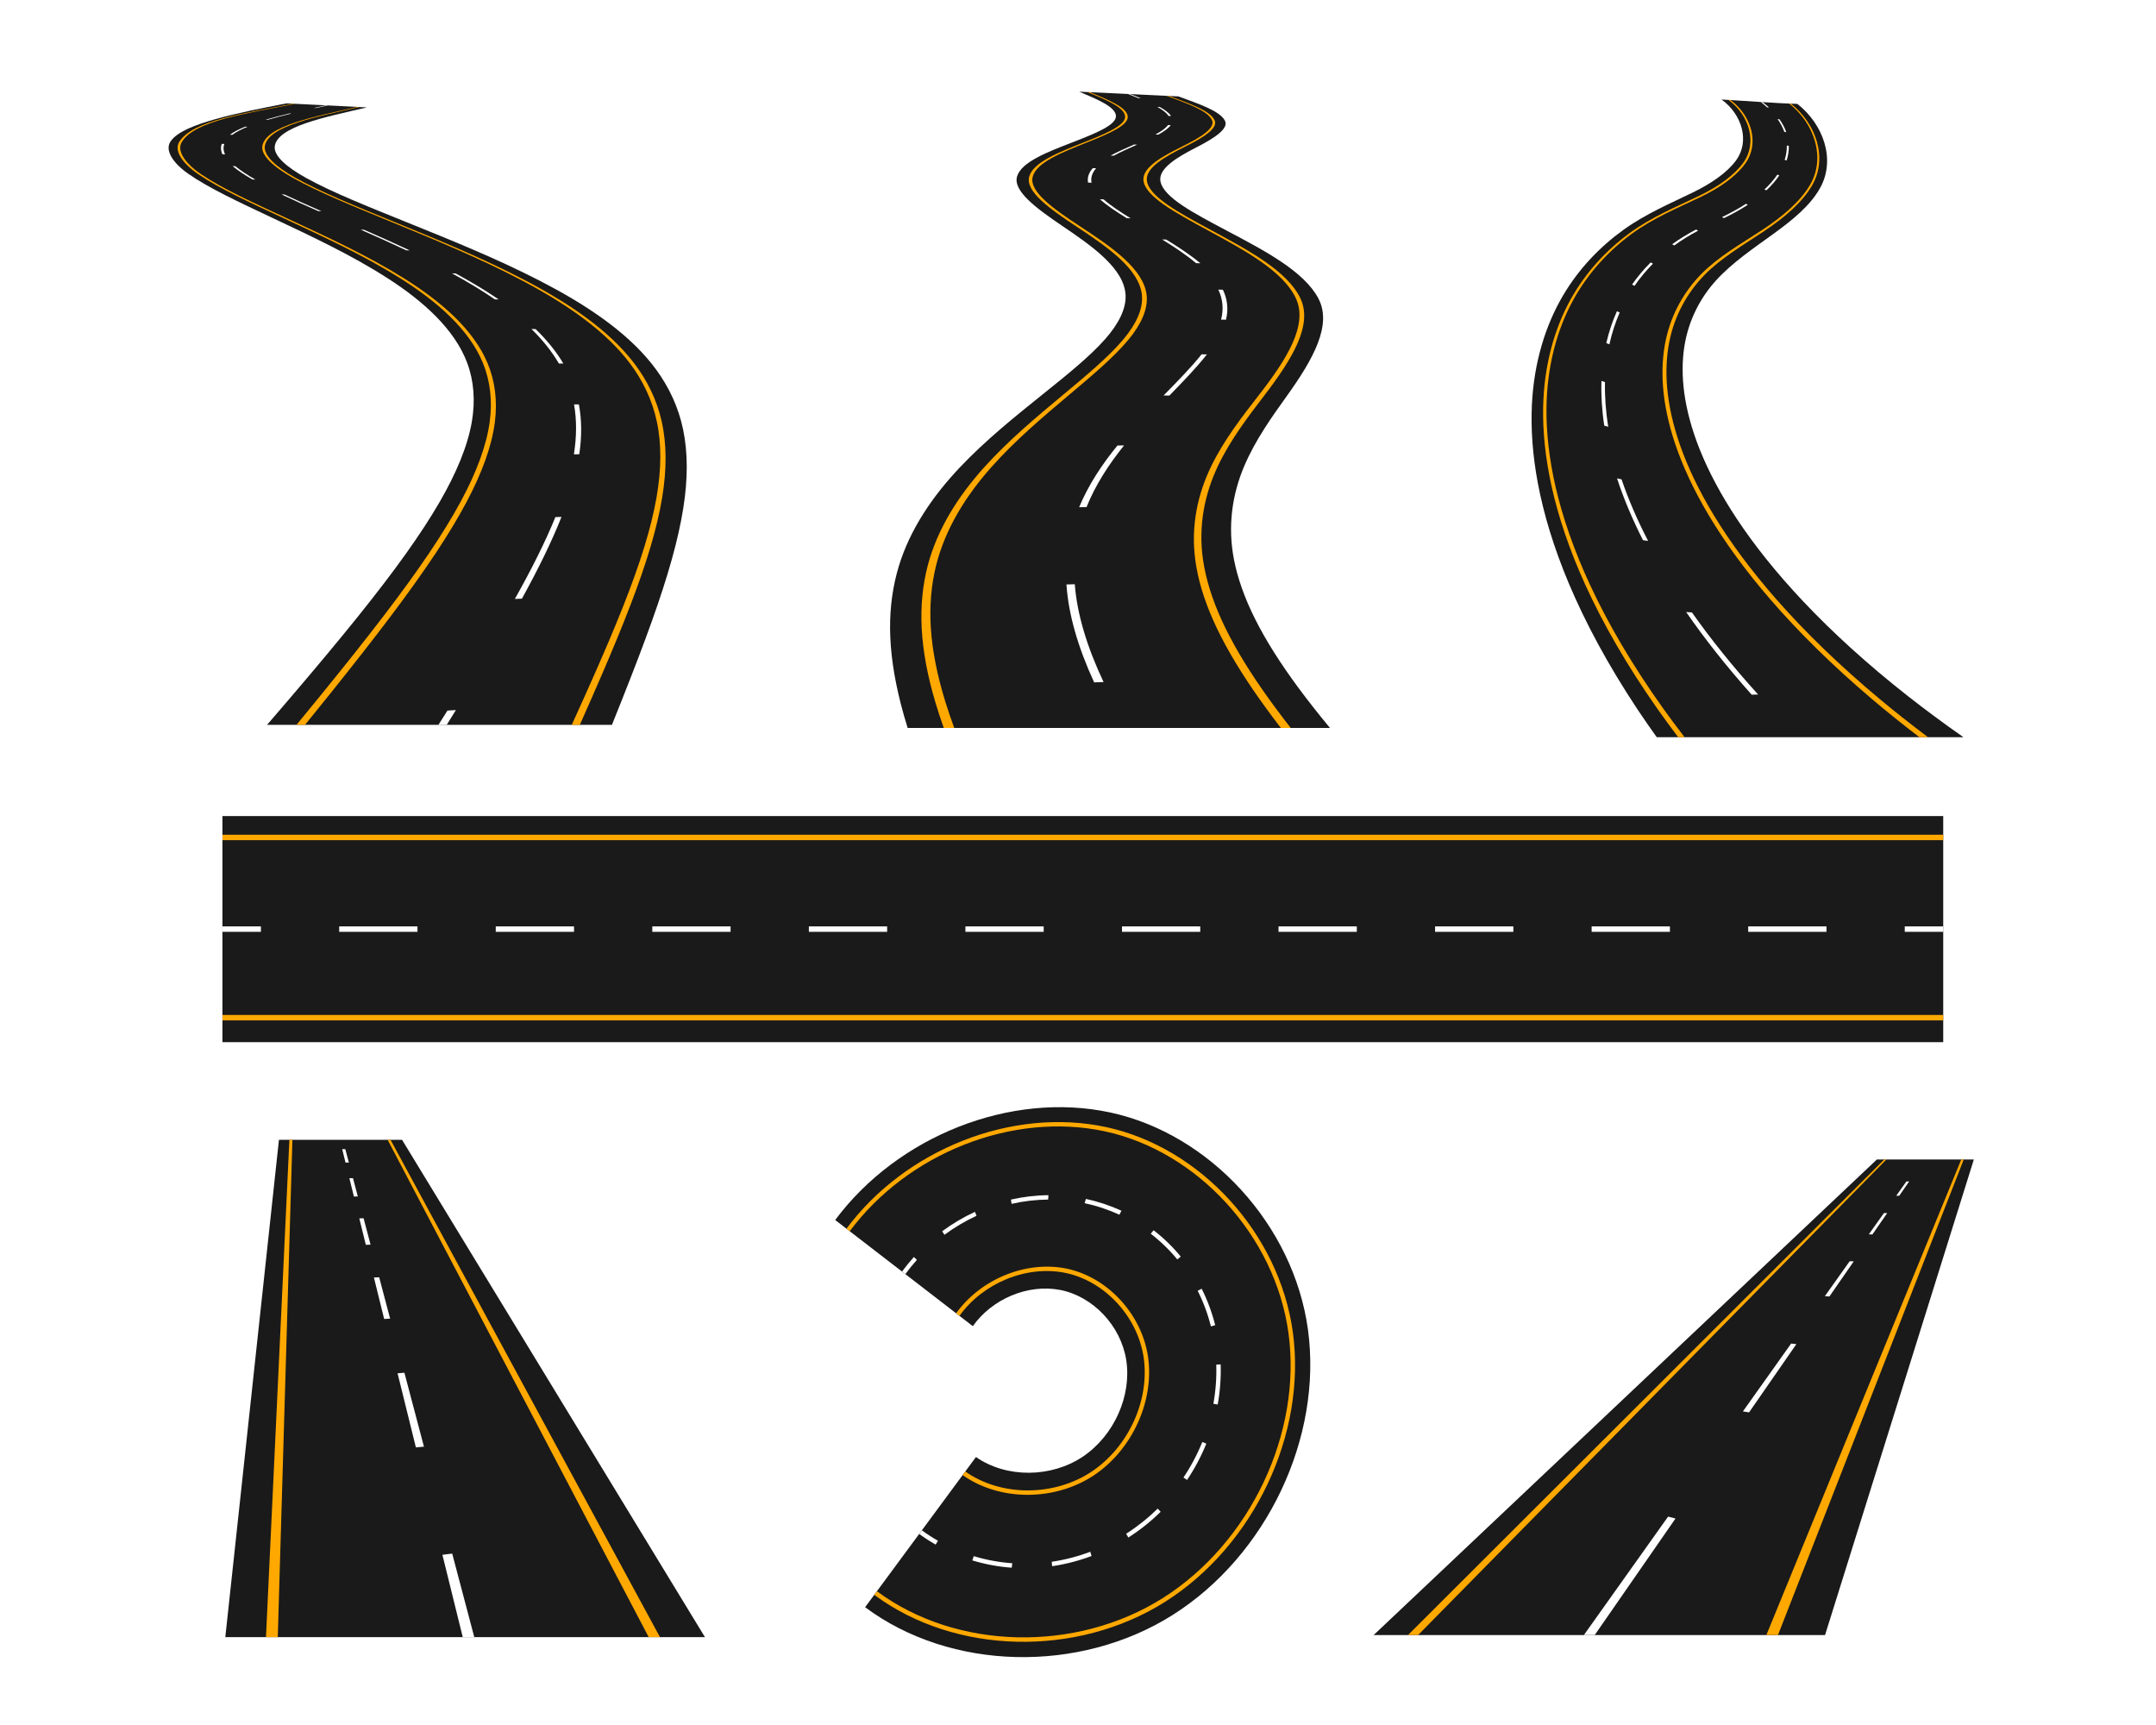 <?xml version="1.0" encoding="utf-8"?>
<!-- Generator: Adobe Illustrator 27.5.0, SVG Export Plug-In . SVG Version: 6.00 Build 0)  -->
<svg version="1.1" id="Layer_1" xmlns="http://www.w3.org/2000/svg" xmlns:xlink="http://www.w3.org/1999/xlink" x="0px" y="0px"
	 viewBox="0 0 360 288" style="enable-background:new 0 0 360 288;" xml:space="preserve">
<g>
	<rect style="fill:#FFFFFF;" width="360" height="288"/>
	<g>
		<rect x="37.142" y="136.247" style="fill:#1A1A1A;" width="287.33" height="37.748"/>
		<g>
			<rect x="37.142" y="139.365" style="fill:#FFA800;" width="287.33" height="0.907"/>
		</g>
		<g>
			<rect x="37.142" y="169.455" style="fill:#FFA800;" width="287.33" height="0.907"/>
		</g>
		<g>
			<g>
				<rect x="37.142" y="154.667" style="fill:#FFFFFF;" width="6.424" height="0.907"/>
			</g>
			<g>
				<path style="fill:#FFFFFF;" d="M304.978,155.575h-13.071v-0.907h13.071V155.575z M278.836,155.575h-13.071v-0.907h13.071
					V155.575z M252.695,155.575h-13.07v-0.907h13.07V155.575z M226.554,155.575h-13.071v-0.907h13.071V155.575z M200.413,155.575
					h-13.07v-0.907h13.07V155.575z M174.272,155.575h-13.071v-0.907h13.071V155.575z M148.131,155.575h-13.07v-0.907h13.07V155.575z
					 M121.99,155.575h-13.071v-0.907h13.071V155.575z M95.849,155.575h-13.07v-0.907h13.07V155.575z M69.708,155.575H56.637v-0.907
					h13.071V155.575z"/>
			</g>
			<g>
				<rect x="318.048" y="154.667" style="fill:#FFFFFF;" width="6.424" height="0.907"/>
			</g>
		</g>
	</g>
	<g>
		<g>
			<g>
				<path style="fill:#1A1A1A;" d="M112.616,264.969c-3.188-5.234-6.068-9.963-8.684-14.257c-2.386-3.917-4.57-7.503-6.578-10.8
					c-1.852-3.041-3.566-5.854-5.156-8.465c-2.859-4.695-5.359-8.798-7.562-12.414c-1.956-3.212-3.706-6.083-5.279-8.666
					c-1.422-2.335-2.715-4.457-3.894-6.393c-2.074-3.405-3.839-6.303-5.36-8.8c-1.097-1.801-2.078-3.411-2.969-4.875H46.578
					c-0.168,1.561-0.355,3.289-0.565,5.238c-0.284,2.632-0.616,5.707-1.008,9.347c-0.225,2.083-0.472,4.376-0.746,6.914
					c-0.305,2.824-0.646,5.984-1.03,9.546c-0.211,1.956-0.436,4.044-0.677,6.278c-0.258,2.397-0.536,4.974-0.836,7.754
					c-0.324,3.006-0.676,6.267-1.059,9.818c-0.418,3.881-0.878,8.139-1.384,12.833c-0.273,2.532-0.561,5.201-0.865,8.018
					c-0.25,2.32-0.512,4.749-0.786,7.289h80.089C115.925,270.401,114.226,267.613,112.616,264.969z"/>
				<g>
					<path style="fill:#FFA800;" d="M48.321,190.299c-0.073,1.553-0.154,3.271-0.245,5.207c-0.123,2.62-0.267,5.68-0.438,9.299
						c-0.097,2.07-0.205,4.348-0.323,6.868c-0.132,2.802-0.28,5.937-0.446,9.467c-0.091,1.937-0.188,4.005-0.293,6.217
						c-0.112,2.371-0.232,4.92-0.361,7.668c-0.14,2.969-0.292,6.189-0.456,9.693c-0.18,3.826-0.378,8.021-0.595,12.643
						c-0.225,4.787-0.475,10.089-0.752,15.973h1.97c0.175-5.962,0.333-11.326,0.476-16.164c0.135-4.6,0.258-8.777,0.371-12.588
						c0.103-3.49,0.197-6.698,0.284-9.657c0.081-2.738,0.155-5.279,0.225-7.643c0.065-2.205,0.126-4.267,0.183-6.2
						c0.104-3.521,0.196-6.648,0.278-9.445c0.074-2.515,0.141-4.789,0.202-6.855c0.106-3.613,0.196-6.669,0.273-9.285
						c0.057-1.932,0.107-3.648,0.153-5.198H48.321z"/>
				</g>
				<g>
					<path style="fill:#FFA800;" d="M106.157,265.876c-2.892-5.337-5.502-10.155-7.87-14.524c-2.158-3.982-4.132-7.626-5.945-10.972
						c-1.671-3.085-3.216-5.936-4.649-8.581c-2.575-4.752-4.823-8.901-6.803-12.556c-1.757-3.243-3.327-6.14-4.738-8.744
						c-1.275-2.353-2.433-4.49-3.489-6.44c-1.857-3.426-3.436-6.341-4.795-8.85c-0.983-1.815-1.862-3.436-2.66-4.909h-0.483
						c0.775,1.475,1.627,3.099,2.582,4.918c1.319,2.512,2.851,5.431,4.653,8.862c1.025,1.953,2.149,4.094,3.387,6.452
						c1.37,2.61,2.894,5.513,4.601,8.764c1.924,3.664,4.108,7.825,6.611,12.592c1.393,2.653,2.895,5.515,4.52,8.61
						c1.763,3.359,3.684,7.017,5.783,11.016c2.304,4.389,4.845,9.229,7.661,14.592c1.208,2.301,2.473,4.712,3.795,7.229h1.883
						C108.789,270.734,107.441,268.246,106.157,265.876z"/>
				</g>
				<g>
					<g>
						<path style="fill:#FFFFFF;" d="M61.874,207.802c-0.415-1.569-0.802-3.035-1.165-4.407c-0.238,0.007-0.476,0.013-0.715,0.02
							c0.34,1.375,0.702,2.843,1.091,4.415C61.349,207.821,61.612,207.812,61.874,207.802z"/>
						<path style="fill:#FFFFFF;" d="M77.27,273.334h1.924c-0.147-0.558-0.294-1.112-0.438-1.659
							c-1.17-4.427-2.25-8.512-3.249-12.293c-0.544,0.066-1.089,0.133-1.635,0.2c0.939,3.799,1.953,7.905,3.053,12.356
							C77.039,272.397,77.154,272.866,77.27,273.334z"/>
						<path style="fill:#FFFFFF;" d="M65.139,220.155c-0.66-2.498-1.266-4.792-1.825-6.905c-0.293,0.013-0.586,0.026-0.88,0.039
							c0.523,2.118,1.091,4.417,1.71,6.921C64.476,220.192,64.808,220.173,65.139,220.155z"/>
						<path style="fill:#FFFFFF;" d="M59.747,199.755c-0.284-1.076-0.553-2.093-0.808-3.056c-0.2,0.004-0.401,0.007-0.602,0.01
							c0.238,0.964,0.49,1.982,0.756,3.06C59.312,199.765,59.53,199.76,59.747,199.755z"/>
						<path style="fill:#FFFFFF;" d="M70.789,241.53c-1.212-4.585-2.292-8.672-3.261-12.338c-0.381,0.027-0.762,0.054-1.144,0.081
							c0.909,3.678,1.922,7.779,3.059,12.38C69.892,241.613,70.341,241.571,70.789,241.53z"/>
						<path style="fill:#FFFFFF;" d="M57.694,194.104c0.186-0.002,0.372-0.005,0.558-0.007c-0.207-0.784-0.404-1.53-0.593-2.243
							c-0.173,0.002-0.346,0.003-0.52,0.005C57.316,192.572,57.5,193.32,57.694,194.104z"/>
					</g>
				</g>
			</g>
		</g>
	</g>
	<g>
		<g>
			<g>
				<path style="fill:#1A1A1A;" d="M162.961,243.261c5.127,3.557,12.574,3.458,17.819-0.046c5.243-3.511,8.203-10.171,7.277-16.137
					c-0.899-5.751-5.561-10.635-11.002-11.707c-5.43-1.063-11.431,1.516-14.616,6.041c-7.71-5.946-15.371-11.854-22.983-17.725
					c10.398-13.961,29.232-21.546,45.947-17.95c16.64,3.601,30.596,18.763,32.997,36.252c2.451,18.012-6.861,37.711-22.616,47.655
					c-15.576,9.806-37.074,9.321-51.331-1.31C150.621,259.979,156.79,251.621,162.961,243.261z"/>
				<g>
					<path style="fill:#FFA800;" d="M146.426,265.662c13.288,9.866,33.28,10.276,47.744,1.142
						c14.622-9.256,23.252-27.548,20.972-44.267c-2.233-16.233-15.183-30.306-30.628-33.648
						c-15.514-3.337-32.994,3.711-42.629,16.673c-0.183-0.141-0.365-0.282-0.548-0.423c9.807-13.188,27.592-20.357,43.377-16.961
						c15.714,3.4,28.891,17.719,31.161,34.235c2.318,17.01-6.466,35.619-21.343,45.03c-14.715,9.285-35.046,8.859-48.552-1.179
						C146.129,266.064,146.278,265.863,146.426,265.662z"/>
				</g>
				<g>
					<path style="fill:#FFA800;" d="M161.179,245.675c6.011,4.229,14.802,4.173,21.033,0.064c6.244-4.129,9.811-12.029,8.746-19.147
						c-1.036-6.876-6.58-12.756-13.098-14.081c-6.518-1.317-13.768,1.741-17.653,7.181c-0.186-0.143-0.371-0.286-0.556-0.429
						c4.06-5.669,11.62-8.846,18.411-7.466c6.787,1.387,12.551,7.516,13.622,14.673c1.099,7.406-2.619,15.616-9.113,19.899
						c-6.477,4.261-15.605,4.305-21.836-0.092C160.883,246.077,161.031,245.876,161.179,245.675z"/>
				</g>
				<g>
					<g>
						<path style="fill:#FFFFFF;" d="M153.099,210.346c-0.682,0.76-1.327,1.553-1.93,2.376c-0.184-0.142-0.368-0.284-0.552-0.426
							c0.619-0.843,1.28-1.656,1.98-2.435C152.764,210.022,152.931,210.184,153.099,210.346z"/>
					</g>
					<g>
						<path style="fill:#FFFFFF;" d="M162.595,259.81c2.086,0.632,4.248,1.03,6.432,1.187c-0.032,0.247-0.063,0.494-0.095,0.742
							c-2.235-0.163-4.448-0.572-6.582-1.22C162.432,260.283,162.514,260.047,162.595,259.81z M175.615,260.748
							c2.191-0.323,4.354-0.886,6.438-1.67c0.072,0.235,0.143,0.469,0.215,0.704c-2.135,0.802-4.35,1.377-6.592,1.706
							C175.655,261.241,175.635,260.995,175.615,260.748z M188.044,256.069c1.892-1.212,3.66-2.623,5.267-4.2
							c0.163,0.179,0.326,0.358,0.489,0.537c-1.646,1.614-3.458,3.058-5.395,4.298C188.284,256.493,188.164,256.281,188.044,256.069
							z M197.612,246.681c1.249-1.865,2.304-3.856,3.143-5.927c0.225,0.09,0.449,0.181,0.674,0.271
							c-0.86,2.12-1.943,4.159-3.222,6.069C198.009,246.957,197.811,246.819,197.612,246.681z M202.605,234.372
							c0.389-2.165,0.551-4.361,0.482-6.537c0.245-0.014,0.49-0.029,0.735-0.043c0.071,2.229-0.096,4.479-0.495,6.696
							C203.085,234.45,202.845,234.411,202.605,234.372z M202.194,221.449c-0.52-2.064-1.262-4.062-2.208-5.944
							c0.221-0.115,0.442-0.231,0.663-0.346c0.969,1.928,1.728,3.975,2.261,6.09C202.67,221.316,202.432,221.382,202.194,221.449z
							 M196.58,210.272c-1.314-1.596-2.804-3.039-4.43-4.294c0.157-0.194,0.315-0.389,0.472-0.583
							c1.666,1.286,3.192,2.765,4.538,4.401C196.967,209.955,196.773,210.113,196.58,210.272z M186.911,202.806
							c-1.854-0.855-3.804-1.501-5.801-1.925c0.067-0.238,0.133-0.475,0.2-0.712c2.046,0.435,4.045,1.098,5.944,1.974
							C187.14,202.363,187.025,202.585,186.911,202.806z M175.016,200.273c-2.051,0.02-4.104,0.263-6.111,0.718
							c-0.035-0.238-0.069-0.476-0.103-0.713c2.057-0.467,4.161-0.715,6.263-0.734C175.049,199.787,175.033,200.03,175.016,200.273z
							 M163.049,202.987c-1.882,0.869-3.676,1.934-5.346,3.169c-0.128-0.196-0.257-0.392-0.385-0.588
							c1.712-1.266,3.552-2.357,5.481-3.246C162.882,202.543,162.965,202.765,163.049,202.987z"/>
					</g>
					<g>
						<path style="fill:#FFFFFF;" d="M153.928,255.499c0.863,0.629,1.761,1.21,2.688,1.739c-0.128,0.215-0.256,0.43-0.383,0.645
							c-0.948-0.542-1.867-1.138-2.75-1.782C153.631,255.9,153.78,255.699,153.928,255.499z"/>
					</g>
				</g>
			</g>
		</g>
	</g>
	<g>
		<g>
			<g>
				<path style="fill:#1A1A1A;" d="M261.927,97.34c2.774,6.6,6.568,13.674,11.507,21.113c1.013,1.525,2.091,3.072,3.202,4.628
					h51.217c-3.248-2.268-6.335-4.551-9.248-6.839c-6.783-5.328-12.613-10.645-17.521-15.846c-4.452-4.72-8.133-9.333-11.072-13.767
					c-2.659-4.014-4.714-7.888-6.185-11.558c-1.335-3.336-2.195-6.527-2.597-9.502c-0.369-2.739-0.353-5.332,0.014-7.699
					c0.676-4.356,2.65-8.157,5.323-11.083c5.487-5.997,14.054-9.39,17.391-15.483c2.581-4.727,0.475-10.573-3.837-13.954
					c-3.892-0.129-8.11-0.47-12.667-0.741c3.431,2.487,4.774,7.004,2.408,10.196c-1.5,2.019-4.024,3.775-7.178,5.318
					c-3.681,1.799-7.875,3.552-11.655,6.283c-3.881,2.806-7.42,6.466-10.078,10.992c-2.867,4.888-4.823,11.068-5.162,18.206
					c-0.188,4,0.114,8.38,0.995,13.066C257.755,85.825,259.436,91.41,261.927,97.34z"/>
				<g>
					<path style="fill:#FFA800;" d="M264.676,97.566c2.956,6.506,6.934,13.456,12.049,20.739c1.106,1.575,2.281,3.169,3.494,4.775
						h1.059c-1.244-1.618-2.447-3.226-3.58-4.813c-5.166-7.238-9.197-14.151-12.207-20.63c-2.703-5.822-4.595-11.324-5.764-16.422
						c-1.061-4.629-1.535-8.97-1.505-12.947c0.056-7.077,1.763-13.248,4.443-18.137c2.479-4.519,5.883-8.191,9.668-10.999
						c3.708-2.748,7.951-4.467,11.715-6.284c3.243-1.567,5.828-3.423,7.365-5.533c2.433-3.348,1.046-8.026-2.463-10.616
						c-0.111-0.007-0.222-0.014-0.334-0.021c3.491,2.567,4.868,7.208,2.45,10.521c-1.528,2.088-4.099,3.921-7.321,5.481
						c-3.746,1.812-7.98,3.538-11.707,6.283c-3.808,2.807-7.244,6.477-9.764,10.997c-2.723,4.889-4.487,11.062-4.608,18.153
						c-0.066,3.982,0.369,8.332,1.388,12.974C260.177,86.199,262.021,91.72,264.676,97.566z"/>
				</g>
				<g>
					<path style="fill:#FFA800;" d="M279.728,74.147c1.26,3.73,3.101,7.687,5.549,11.804c2.707,4.551,6.161,9.312,10.401,14.209
						c4.684,5.409,10.317,10.973,16.939,16.589c2.489,2.11,5.123,4.222,7.881,6.331h1.432c-2.845-2.137-5.559-4.28-8.125-6.422
						c-6.657-5.559-12.331-11.075-17.061-16.444c-4.283-4.862-7.784-9.594-10.537-14.123c-2.49-4.097-4.374-8.039-5.677-11.757
						c-1.185-3.384-1.895-6.609-2.157-9.604c-0.241-2.765-0.102-5.37,0.374-7.741c0.881-4.377,3.018-8.154,5.818-11.038
						c2.818-2.899,6.494-5.016,10.056-7.397c3.43-2.294,6.327-4.797,7.952-7.594c2.654-4.579,0.669-10.343-3.541-13.652
						c-0.092-0.004-0.184-0.008-0.276-0.012c4.185,3.29,6.141,9.031,3.474,13.573c-1.637,2.782-4.548,5.267-8.004,7.536
						c-3.592,2.357-7.296,4.447-10.141,7.333c-2.831,2.875-5.008,6.647-5.94,11.029c-0.503,2.372-0.673,4.98-0.464,7.751
						C277.909,67.518,278.581,70.752,279.728,74.147z"/>
				</g>
				<g>
					<g>
						<path style="fill:#FFFFFF;" d="M297.135,19.918c0.478,0.678,0.865,1.398,1.131,2.146c-0.109-0.018-0.218-0.036-0.328-0.054
							c-0.264-0.743-0.647-1.458-1.123-2.131C296.923,19.892,297.029,19.905,297.135,19.918z M298.692,24.365
							c0.015,0.796-0.107,1.615-0.363,2.421c-0.112-0.03-0.223-0.061-0.335-0.092c0.256-0.798,0.379-1.611,0.365-2.401
							C298.47,24.317,298.581,24.341,298.692,24.365z M297.101,29.277c-0.578,0.86-1.303,1.696-2.154,2.496
							c-0.108-0.045-0.216-0.091-0.324-0.137c0.846-0.792,1.569-1.62,2.145-2.472C296.879,29.202,296.99,29.24,297.101,29.277z
							 M291.843,34.189c-1.221,0.801-2.565,1.54-3.991,2.235c-0.102-0.061-0.202-0.122-0.302-0.183
							c1.427-0.686,2.767-1.419,3.984-2.212C291.636,34.083,291.739,34.136,291.843,34.189z M283.528,38.52
							c-1.383,0.733-2.713,1.55-3.97,2.463c-0.115-0.071-0.228-0.141-0.341-0.212c1.266-0.911,2.603-1.727,3.993-2.457
							C283.315,38.383,283.421,38.452,283.528,38.52z M276.001,44.023c-1.116,1.125-2.15,2.36-3.074,3.7
							c-0.139-0.071-0.277-0.142-0.414-0.213c0.939-1.341,1.986-2.576,3.115-3.7C275.751,43.881,275.875,43.952,276.001,44.023z
							 M270.45,52.175c-0.721,1.647-1.303,3.424-1.718,5.313c-0.174-0.07-0.347-0.139-0.52-0.209
							c0.436-1.891,1.037-3.67,1.776-5.317C270.14,52.034,270.295,52.104,270.45,52.175z M267.994,63.797
							c-0.053,2.349,0.121,4.844,0.542,7.456c-0.223-0.063-0.445-0.126-0.666-0.188c-0.395-2.618-0.542-5.118-0.464-7.47
							C267.601,63.662,267.797,63.729,267.994,63.797z M270.76,80.031c1.116,3.281,2.587,6.718,4.434,10.279
							c-0.287-0.042-0.573-0.085-0.859-0.128c-1.813-3.576-3.249-7.025-4.332-10.316C270.255,79.92,270.507,79.975,270.76,80.031z
							 M282.516,102.252c3.129,4.438,6.801,9.02,11.047,13.703c-0.36,0.009-0.719,0.017-1.078,0.026
							c-4.211-4.718-7.847-9.331-10.937-13.796C281.869,102.207,282.192,102.23,282.516,102.252z"/>
					</g>
					<g>
						<path style="fill:#FFFFFF;" d="M294.314,17.05c0.374,0.29,0.73,0.589,1.067,0.899c-0.103-0.008-0.206-0.017-0.31-0.025
							c-0.335-0.308-0.69-0.605-1.062-0.893C294.111,17.037,294.213,17.043,294.314,17.05z"/>
					</g>
				</g>
			</g>
		</g>
	</g>
	<g>
		<g>
			<g>
				<path style="fill:#1A1A1A;" d="M151.556,121.537h70.519c-1.893-2.288-3.652-4.516-5.26-6.69
					c-2.987-4.041-5.448-7.898-7.286-11.584c-1.705-3.419-2.876-6.71-3.484-9.834c-1.108-5.706-0.246-11.021,1.725-15.645
					c1.852-4.34,4.587-8.164,7.12-11.698c4.412-6.157,7.568-11.836,5.255-16.246c-2.399-4.555-8.963-7.972-15.231-11.293
					c-5.669-3.004-10.623-5.589-11.147-8.265c-0.419-2.173,2.911-4.099,6.08-5.722c2.901-1.486,5.382-3.087,4.688-4.412
					c-0.869-1.648-4.315-2.778-7.754-4.052c-5.473-0.261-10.999-0.524-16.578-0.789c2.97,1.264,6.051,2.51,6.136,4.033
					c0.079,1.521-3.346,2.905-7.167,4.385c-4.181,1.619-8.598,3.282-9.34,5.715c-0.731,2.421,3.137,5.301,7.62,8.331
					c4.97,3.358,10.252,7.078,10.492,11.47c0.123,2.313-1.186,4.864-3.432,7.399c-2.609,2.942-6.348,5.936-10.507,9.276
					c-4.552,3.656-9.454,7.585-13.774,12.16c-4.505,4.773-8.275,10.274-10.155,16.464c-0.992,3.271-1.487,6.777-1.455,10.463
					c0.035,3.906,0.656,8.059,1.771,12.436C150.732,118.78,151.125,120.148,151.556,121.537z"/>
				<g>
					<path style="fill:#FFA800;" d="M156.172,117.212c0.419,1.415,0.897,2.858,1.417,4.325h1.748
						c-0.547-1.489-1.051-2.954-1.493-4.39c-1.337-4.338-2.176-8.458-2.42-12.339c-0.229-3.655,0.071-7.138,0.88-10.392
						c1.527-6.137,4.968-11.619,9.184-16.373c4.038-4.55,8.694-8.467,13.016-12.109c3.951-3.328,7.507-6.316,9.939-9.246
						c2.1-2.532,3.263-5.085,3.021-7.381c-0.472-4.418-5.908-8.097-11.022-11.451c-4.615-3.026-8.617-5.872-8.012-8.324
						c0.602-2.408,4.911-4.096,8.981-5.715c3.72-1.48,7.05-2.889,6.895-4.388c-0.166-1.542-3.292-2.77-6.313-4.035
						c-0.134-0.006-0.269-0.013-0.403-0.019c3.01,1.265,6.126,2.497,6.274,4.035c0.139,1.504-3.213,2.907-6.956,4.387
						c-4.095,1.619-8.428,3.302-9.062,5.715c-0.634,2.445,3.339,5.298,7.924,8.325c5.082,3.355,10.484,7.043,10.903,11.456
						c0.215,2.3-0.98,4.853-3.113,7.385c-2.472,2.933-6.07,5.922-10.067,9.253c-4.374,3.645-9.085,7.564-13.186,12.12
						c-4.28,4.758-7.795,10.245-9.401,16.393c-0.85,3.258-1.193,6.746-1.008,10.408
						C154.094,108.739,154.884,112.866,156.172,117.212z"/>
				</g>
				<g>
					<path style="fill:#FFA800;" d="M201.678,38.455c6.118,3.326,12.543,6.77,14.688,11.315c2.093,4.455-1.439,10.122-6.243,16.296
						c-2.76,3.548-5.742,7.382-7.869,11.751c-2.256,4.639-3.447,9.978-2.662,15.739c0.429,3.141,1.419,6.457,2.941,9.906
						c1.64,3.712,3.902,7.603,6.686,11.681c1.42,2.079,2.98,4.21,4.656,6.394h1.645c-1.719-2.205-3.318-4.355-4.775-6.453
						c-2.825-4.07-5.128-7.955-6.807-11.661c-1.559-3.443-2.585-6.754-3.051-9.892c-0.85-5.75,0.275-11.085,2.473-15.72
						c2.072-4.363,5.004-8.196,7.718-11.741c4.725-6.171,8.182-11.84,6.044-16.286c-2.196-4.547-8.648-7.986-14.797-11.31
						c-5.559-3.006-10.424-5.615-10.821-8.271c-0.323-2.198,3.12-4.099,6.383-5.722c2.987-1.485,5.563-3.069,4.919-4.409
						c-0.793-1.641-4.207-2.777-7.602-4.05c-0.131-0.006-0.263-0.012-0.394-0.019c3.384,1.273,6.79,2.411,7.564,4.049
						c0.631,1.345-1.969,2.924-4.977,4.409c-3.287,1.622-6.757,3.517-6.459,5.721C191.304,32.833,196.146,35.449,201.678,38.455z"/>
				</g>
				<g>
					<g>
						<path style="fill:#FFFFFF;" d="M193.66,17.868c0.845,0.469,1.535,0.964,1.881,1.5c-0.144-0.007-0.289-0.013-0.433-0.019
							c-0.34-0.536-1.026-1.031-1.866-1.5C193.382,17.855,193.521,17.862,193.66,17.868z M195.483,20.897
							c-0.397,0.554-1.152,1.07-2.078,1.577c-0.157-0.007-0.315-0.013-0.472-0.02c0.933-0.507,1.695-1.023,2.1-1.577
							C195.182,20.884,195.333,20.89,195.483,20.897z M189.865,24.149c-1.329,0.59-2.671,1.182-3.907,1.846
							c-0.175-0.007-0.349-0.014-0.524-0.02c1.245-0.664,2.596-1.257,3.934-1.846C189.534,24.135,189.699,24.142,189.865,24.149z
							 M183.03,28.091c-0.647,0.724-0.951,1.581-0.763,2.415c-0.194-0.007-0.388-0.014-0.583-0.02
							c-0.178-0.835,0.137-1.691,0.793-2.415C182.661,28.078,182.846,28.085,183.03,28.091z M184.27,33.285
							c1.197,1.052,2.762,2.084,4.518,3.161c-0.214-0.006-0.429-0.013-0.644-0.019c-1.746-1.078-3.301-2.11-4.487-3.162
							C183.862,33.272,184.066,33.278,184.27,33.285z M194.724,39.997c2.042,1.251,4.014,2.544,5.707,3.956
							c-0.238-0.006-0.476-0.011-0.715-0.017c-1.679-1.413-3.639-2.707-5.669-3.958C194.273,39.985,194.498,39.991,194.724,39.997z
							 M204.191,48.372c0.762,1.555,0.95,3.279,0.519,5.003c-0.273-0.004-0.546-0.008-0.818-0.013
							c0.451-1.724,0.284-3.449-0.462-5.006C203.684,48.362,203.938,48.368,204.191,48.372z M201.528,59.166
							c-1.718,2.19-3.907,4.443-6.26,6.87c-0.327-0.001-0.655-0.003-0.983-0.004c2.386-2.429,4.604-4.684,6.351-6.875
							C200.934,59.16,201.231,59.162,201.528,59.166z M187.684,74.374c-2.518,3.133-4.761,6.555-6.261,10.295
							c-0.41,0.005-0.819,0.01-1.229,0.015c1.548-3.746,3.835-7.17,6.395-10.306C186.954,74.376,187.319,74.375,187.684,74.374z
							 M179.463,97.546c0.385,5.026,2.055,10.496,4.806,16.326c-0.523,0.019-1.047,0.039-1.572,0.058
							c-2.688-5.841-4.296-11.321-4.622-16.352C178.539,97.567,179.001,97.557,179.463,97.546z"/>
					</g>
					<g>
						<path style="fill:#FFFFFF;" d="M188.749,15.714c0.579,0.229,1.161,0.459,1.737,0.694c-0.135-0.006-0.27-0.013-0.404-0.019
							c-0.574-0.235-1.154-0.465-1.731-0.694C188.483,15.701,188.616,15.708,188.749,15.714z"/>
					</g>
				</g>
			</g>
		</g>
	</g>
	<g>
		<g>
			<g>
				<path style="fill:#1A1A1A;" d="M31.451,29.024c3.437,2.401,8.42,4.705,14.134,7.402c6.303,2.975,13.013,6.102,19.083,9.993
					c6.004,3.852,11.24,8.541,13.345,14.174c1.107,2.971,1.389,6.334,0.757,9.916c-0.71,4.009-2.553,8.45-5.365,13.307
					c-1.569,2.709-3.446,5.569-5.608,8.602c-2.337,3.277-5.014,6.764-8.012,10.497c-3.252,4.049-6.892,8.4-10.907,13.109
					c-1.377,1.615-2.817,3.292-4.287,4.999h57.588c1.129-2.81,2.202-5.506,3.202-8.073c1.685-4.327,3.185-8.342,4.461-12.087
					c1.185-3.478,2.18-6.735,2.953-9.795c0.721-2.859,1.251-5.558,1.561-8.105c0.566-4.662,0.38-8.912-0.632-12.678
					c-0.944-3.507-2.644-6.722-4.908-9.556c-4.459-5.575-11.251-10.019-18.596-13.809c-7.363-3.798-15.087-6.894-22.352-9.831
					c-6.6-2.668-12.368-4.967-16.674-7.334c-3.311-1.822-5.545-3.749-5.31-5.358c0.494-3.295,8.449-4.851,15.385-6.463
					c-4.441-0.222-8.924-0.447-13.451-0.673c-4.024,0.789-8.134,1.575-11.926,2.652c-3.407,0.969-6.379,2.109-7.44,3.744
					C27.516,25.104,28.853,27.208,31.451,29.024z"/>
				<g>
					<path style="fill:#FFA800;" d="M33.113,29.086c3.513,2.398,8.563,4.702,14.353,7.396c6.387,2.972,13.183,6.096,19.367,9.98
						c6.12,3.846,11.495,8.51,13.805,14.143c1.21,2.958,1.619,6.309,1.123,9.885c-0.555,3.988-2.218,8.413-4.831,13.253
						c-1.456,2.695-3.212,5.542-5.245,8.559c-2.196,3.258-4.721,6.725-7.554,10.435c-3.072,4.023-6.516,8.344-10.317,13.018
						c-1.382,1.699-2.831,3.467-4.31,5.267h1.425c1.481-1.828,2.931-3.622,4.313-5.345c3.74-4.665,7.127-8.978,10.148-12.993
						c2.786-3.704,5.267-7.165,7.422-10.418c1.995-3.013,3.717-5.855,5.14-8.546c2.555-4.834,4.167-9.255,4.677-13.237
						c0.456-3.574,0.01-6.922-1.229-9.876c-2.369-5.633-7.785-10.29-13.938-14.135c-6.216-3.882-13.038-7.005-19.449-9.976
						c-5.813-2.694-10.882-4.997-14.416-7.395c-2.676-1.816-4.119-3.905-3.255-5.367c2.152-3.618,10.943-4.81,18.929-6.404
						c-0.109-0.006-0.218-0.011-0.327-0.016c-8.016,1.593-16.828,2.779-19.028,6.402C29.035,25.177,30.455,27.269,33.113,29.086z"/>
				</g>
				<g>
					<path style="fill:#FFA800;" d="M48.862,29.668c4.206,2.371,9.883,4.67,16.381,7.342c7.154,2.942,14.761,6.041,21.978,9.851
						c7.19,3.798,13.808,8.264,17.999,13.852c2.134,2.848,3.677,6.08,4.441,9.598c0.822,3.793,0.78,8.067-0.038,12.751
						c-0.449,2.566-1.127,5.283-2.009,8.162c-0.944,3.085-2.125,6.368-3.508,9.875c-1.491,3.779-3.224,7.833-5.162,12.202
						c-1.092,2.463-2.255,5.038-3.477,7.723h1.346c1.204-2.71,2.351-5.309,3.425-7.793c1.887-4.361,3.572-8.407,5.02-12.179
						c1.343-3.501,2.486-6.779,3.396-9.859c0.849-2.875,1.498-5.588,1.918-8.15c0.767-4.679,0.763-8.948-0.097-12.736
						c-0.8-3.515-2.375-6.744-4.535-9.589c-4.245-5.585-10.898-10.047-18.119-13.844c-7.246-3.807-14.876-6.906-22.053-9.847
						c-6.519-2.671-12.214-4.971-16.44-7.341c-3.244-1.821-5.402-3.766-5.096-5.359c0.656-3.34,8.711-4.847,15.757-6.457
						c-0.107-0.005-0.213-0.011-0.32-0.016c-7.074,1.609-15.154,3.104-15.85,6.455C43.495,25.897,45.634,27.848,48.862,29.668z"/>
				</g>
				<g>
					<g>
						<path style="fill:#FFFFFF;" d="M74.59,121.023c0.518-0.833,1.032-1.66,1.534-2.472c-0.469,0.027-0.939,0.055-1.409,0.083
							c-0.494,0.784-1,1.584-1.509,2.389H74.59z"/>
					</g>
					<g>
						<path style="fill:#FFFFFF;" d="M48.663,18.959c-1.353,0.324-2.675,0.663-3.94,1.036c-0.121-0.006-0.242-0.011-0.363-0.017
							c1.271-0.372,2.598-0.712,3.957-1.035C48.432,18.948,48.547,18.953,48.663,18.959z M41.312,21.167
							c-0.975,0.403-1.841,0.841-2.527,1.337c-0.133-0.006-0.266-0.012-0.399-0.018c0.693-0.496,1.565-0.934,2.545-1.337
							C41.058,21.155,41.185,21.161,41.312,21.167z M37.458,24.032c-0.211,0.542-0.166,1.153,0.121,1.742
							c-0.146-0.006-0.292-0.012-0.439-0.018c-0.28-0.589-0.319-1.201-0.101-1.742C37.179,24.02,37.319,24.026,37.458,24.032z
							 M39.296,27.75c0.896,0.742,2.028,1.478,3.342,2.229c-0.16-0.006-0.32-0.012-0.48-0.017c-1.307-0.751-2.432-1.487-3.321-2.229
							C38.99,27.738,39.143,27.744,39.296,27.75z M47.503,32.476c1.914,0.908,3.978,1.829,6.16,2.785
							c-0.174-0.005-0.349-0.011-0.524-0.016c-2.175-0.956-4.231-1.878-6.137-2.786C47.169,32.465,47.336,32.471,47.503,32.476z
							 M60.776,38.359c2.515,1.102,5.074,2.241,7.636,3.446c-0.192-0.005-0.383-0.009-0.575-0.014
							c-2.553-1.205-5.103-2.345-7.609-3.447C60.411,38.348,60.594,38.353,60.776,38.359z M76.082,45.653
							c2.502,1.358,4.92,2.792,7.181,4.337c-0.214-0.003-0.428-0.007-0.642-0.01c-2.248-1.545-4.654-2.981-7.145-4.339
							C75.678,45.645,75.88,45.649,76.082,45.653z M89.429,54.94c1.826,1.769,3.409,3.688,4.633,5.75
							c-0.247-0.001-0.493-0.002-0.74-0.003c-1.203-2.063-2.769-3.984-4.578-5.754C88.972,54.936,89.201,54.938,89.429,54.94z
							 M96.659,67.518c0.485,2.568,0.504,5.358,0.068,8.323c-0.299,0.004-0.599,0.007-0.899,0.011
							c0.469-2.967,0.48-5.76,0.022-8.331C96.12,67.52,96.39,67.519,96.659,67.518z M93.754,86.305
							c-1.643,4.155-3.873,8.68-6.604,13.646c-0.393,0.015-0.786,0.031-1.179,0.046c2.79-4.974,5.074-9.506,6.765-13.668
							C93.076,86.321,93.415,86.313,93.754,86.305z"/>
					</g>
					<g>
						<path style="fill:#FFFFFF;" d="M54.752,17.607c-0.653,0.139-1.313,0.28-1.979,0.424c-0.11-0.006-0.22-0.011-0.331-0.016
							c0.668-0.144,1.331-0.285,1.986-0.424C54.537,17.597,54.644,17.602,54.752,17.607z"/>
					</g>
				</g>
			</g>
		</g>
	</g>
	<g>
		<g>
			<g>
				<path style="fill:#1A1A1A;" d="M313.392,193.585c-0.915,0.864-1.891,1.787-2.953,2.79c-2.039,1.926-4.425,4.182-7.257,6.857
					c-1.623,1.534-3.413,3.226-5.398,5.1c-2.211,2.09-4.692,4.434-7.493,7.081c-3.189,3.014-6.852,6.475-11.103,10.492
					c-2.392,2.261-4.993,4.718-7.832,7.401c-3.11,2.939-6.532,6.173-10.317,9.749c-4.207,3.975-8.911,8.421-14.207,13.425
					c-2.906,2.746-6.006,5.675-9.322,8.809c-2.57,2.428-5.283,4.992-8.142,7.693h75.372c1.067-3.411,2.069-6.612,3.003-9.597
					c1.026-3.28,1.982-6.333,2.873-9.182c1.615-5.162,3.04-9.715,4.306-13.76c1.133-3.619,2.151-6.875,3.073-9.82
					c0.838-2.677,1.603-5.121,2.303-7.36c0.645-2.06,1.24-3.962,1.79-5.722c0.987-3.156,1.847-5.904,2.603-8.318
					c0.669-2.138,1.266-4.045,1.801-5.756c0.921-2.944,1.685-5.386,2.33-7.445c0.272-0.869,0.525-1.678,0.762-2.436H313.392z"/>
				<g>
					<path style="fill:#FFA800;" d="M314.624,193.585c-0.858,0.857-1.773,1.77-2.767,2.763c-1.94,1.937-4.213,4.206-6.913,6.902
						c-1.549,1.547-3.26,3.255-5.157,5.149c-2.117,2.113-4.493,4.486-7.18,7.169c-3.063,3.059-6.588,6.577-10.685,10.669
						c-2.31,2.306-4.824,4.816-7.571,7.559c-3.014,3.009-6.336,6.326-10.015,9.999c-4.098,4.091-8.69,8.676-13.871,13.849
						c-2.848,2.844-5.892,5.883-9.151,9.137c-1.979,1.976-4.053,4.047-6.208,6.199h1.684c1.962-1.993,3.852-3.911,5.664-5.751
						c3.242-3.291,6.267-6.363,9.097-9.237c5.145-5.224,9.702-9.851,13.766-13.977c3.647-3.703,6.938-7.044,9.922-10.074
						c2.719-2.761,5.207-5.287,7.491-7.606c4.052-4.114,7.534-7.65,10.56-10.722c2.653-2.694,4.999-5.075,7.087-7.196
						c1.871-1.9,3.558-3.612,5.085-5.163c2.661-2.702,4.9-4.975,6.811-6.915c0.974-0.989,1.872-1.9,2.713-2.755H314.624z"/>
				</g>
				<g>
					<path style="fill:#FFA800;" d="M327.482,193.585c-0.316,0.771-0.654,1.595-1.017,2.481c-0.837,2.042-1.828,4.46-3.02,7.369
						c-0.692,1.688-1.461,3.566-2.323,5.668c-0.972,2.37-2.075,5.063-3.34,8.148c-0.704,1.718-1.463,3.57-2.285,5.575
						c-0.892,2.176-1.863,4.545-2.925,7.136c-1.166,2.844-2.452,5.982-3.877,9.459c-1.589,3.877-3.371,8.225-5.385,13.138
						c-1.108,2.703-2.292,5.593-3.562,8.691c-1.364,3.328-2.834,6.914-4.422,10.789c-0.127,0.31-0.257,0.627-0.386,0.941h1.941
						c0.051-0.13,0.103-0.264,0.153-0.393c1.533-3.924,2.952-7.555,4.267-10.923c1.224-3.133,2.365-6.055,3.432-8.786
						c1.938-4.96,3.652-9.349,5.18-13.258c1.369-3.505,2.604-6.665,3.723-9.53c1.019-2.608,1.95-4.992,2.805-7.18
						c0.787-2.015,1.515-3.878,2.189-5.604c1.211-3.099,2.267-5.803,3.196-8.182c0.824-2.11,1.56-3.993,2.221-5.686
						c1.139-2.916,2.085-5.339,2.885-7.384c0.345-0.882,0.666-1.704,0.966-2.472H327.482z"/>
				</g>
				<g>
					<g>
						<path style="fill:#FFFFFF;" d="M266.279,272.98c1.525-2.2,2.987-4.309,4.386-6.326c3.343-4.822,6.363-9.177,9.103-13.13
							c-0.414-0.106-0.826-0.211-1.236-0.316c-2.783,3.913-5.847,8.222-9.237,12.989c-1.533,2.155-3.142,4.418-4.824,6.783H266.279z
							"/>
						<path style="fill:#FFFFFF;" d="M299.953,224.408c-0.292-0.03-0.584-0.061-0.875-0.091c-2.347,3.3-5.009,7.044-8.055,11.326
							c0.341,0.054,0.683,0.109,1.027,0.164C295.04,231.496,297.652,227.728,299.953,224.408z"/>
						<path style="fill:#FFFFFF;" d="M315.119,202.533c-0.182-0.001-0.364-0.003-0.546-0.004c-0.782,1.1-1.622,2.281-2.527,3.554
							c0.201,0.004,0.402,0.009,0.603,0.013C313.534,204.82,314.355,203.636,315.119,202.533z"/>
						<path style="fill:#FFFFFF;" d="M309.529,210.596c-0.225-0.009-0.449-0.018-0.673-0.028c-1.258,1.768-2.635,3.706-4.152,5.838
							c0.253,0.017,0.507,0.034,0.761,0.051C306.95,214.316,308.299,212.371,309.529,210.596z"/>
						<path style="fill:#FFFFFF;" d="M318.783,197.248c-0.153,0.002-0.306,0.005-0.459,0.007c-0.533,0.749-1.098,1.544-1.699,2.389
							c0.166-0.001,0.332-0.002,0.499-0.003C317.711,198.795,318.263,197.999,318.783,197.248z"/>
					</g>
				</g>
			</g>
		</g>
	</g>
</g>
</svg>
